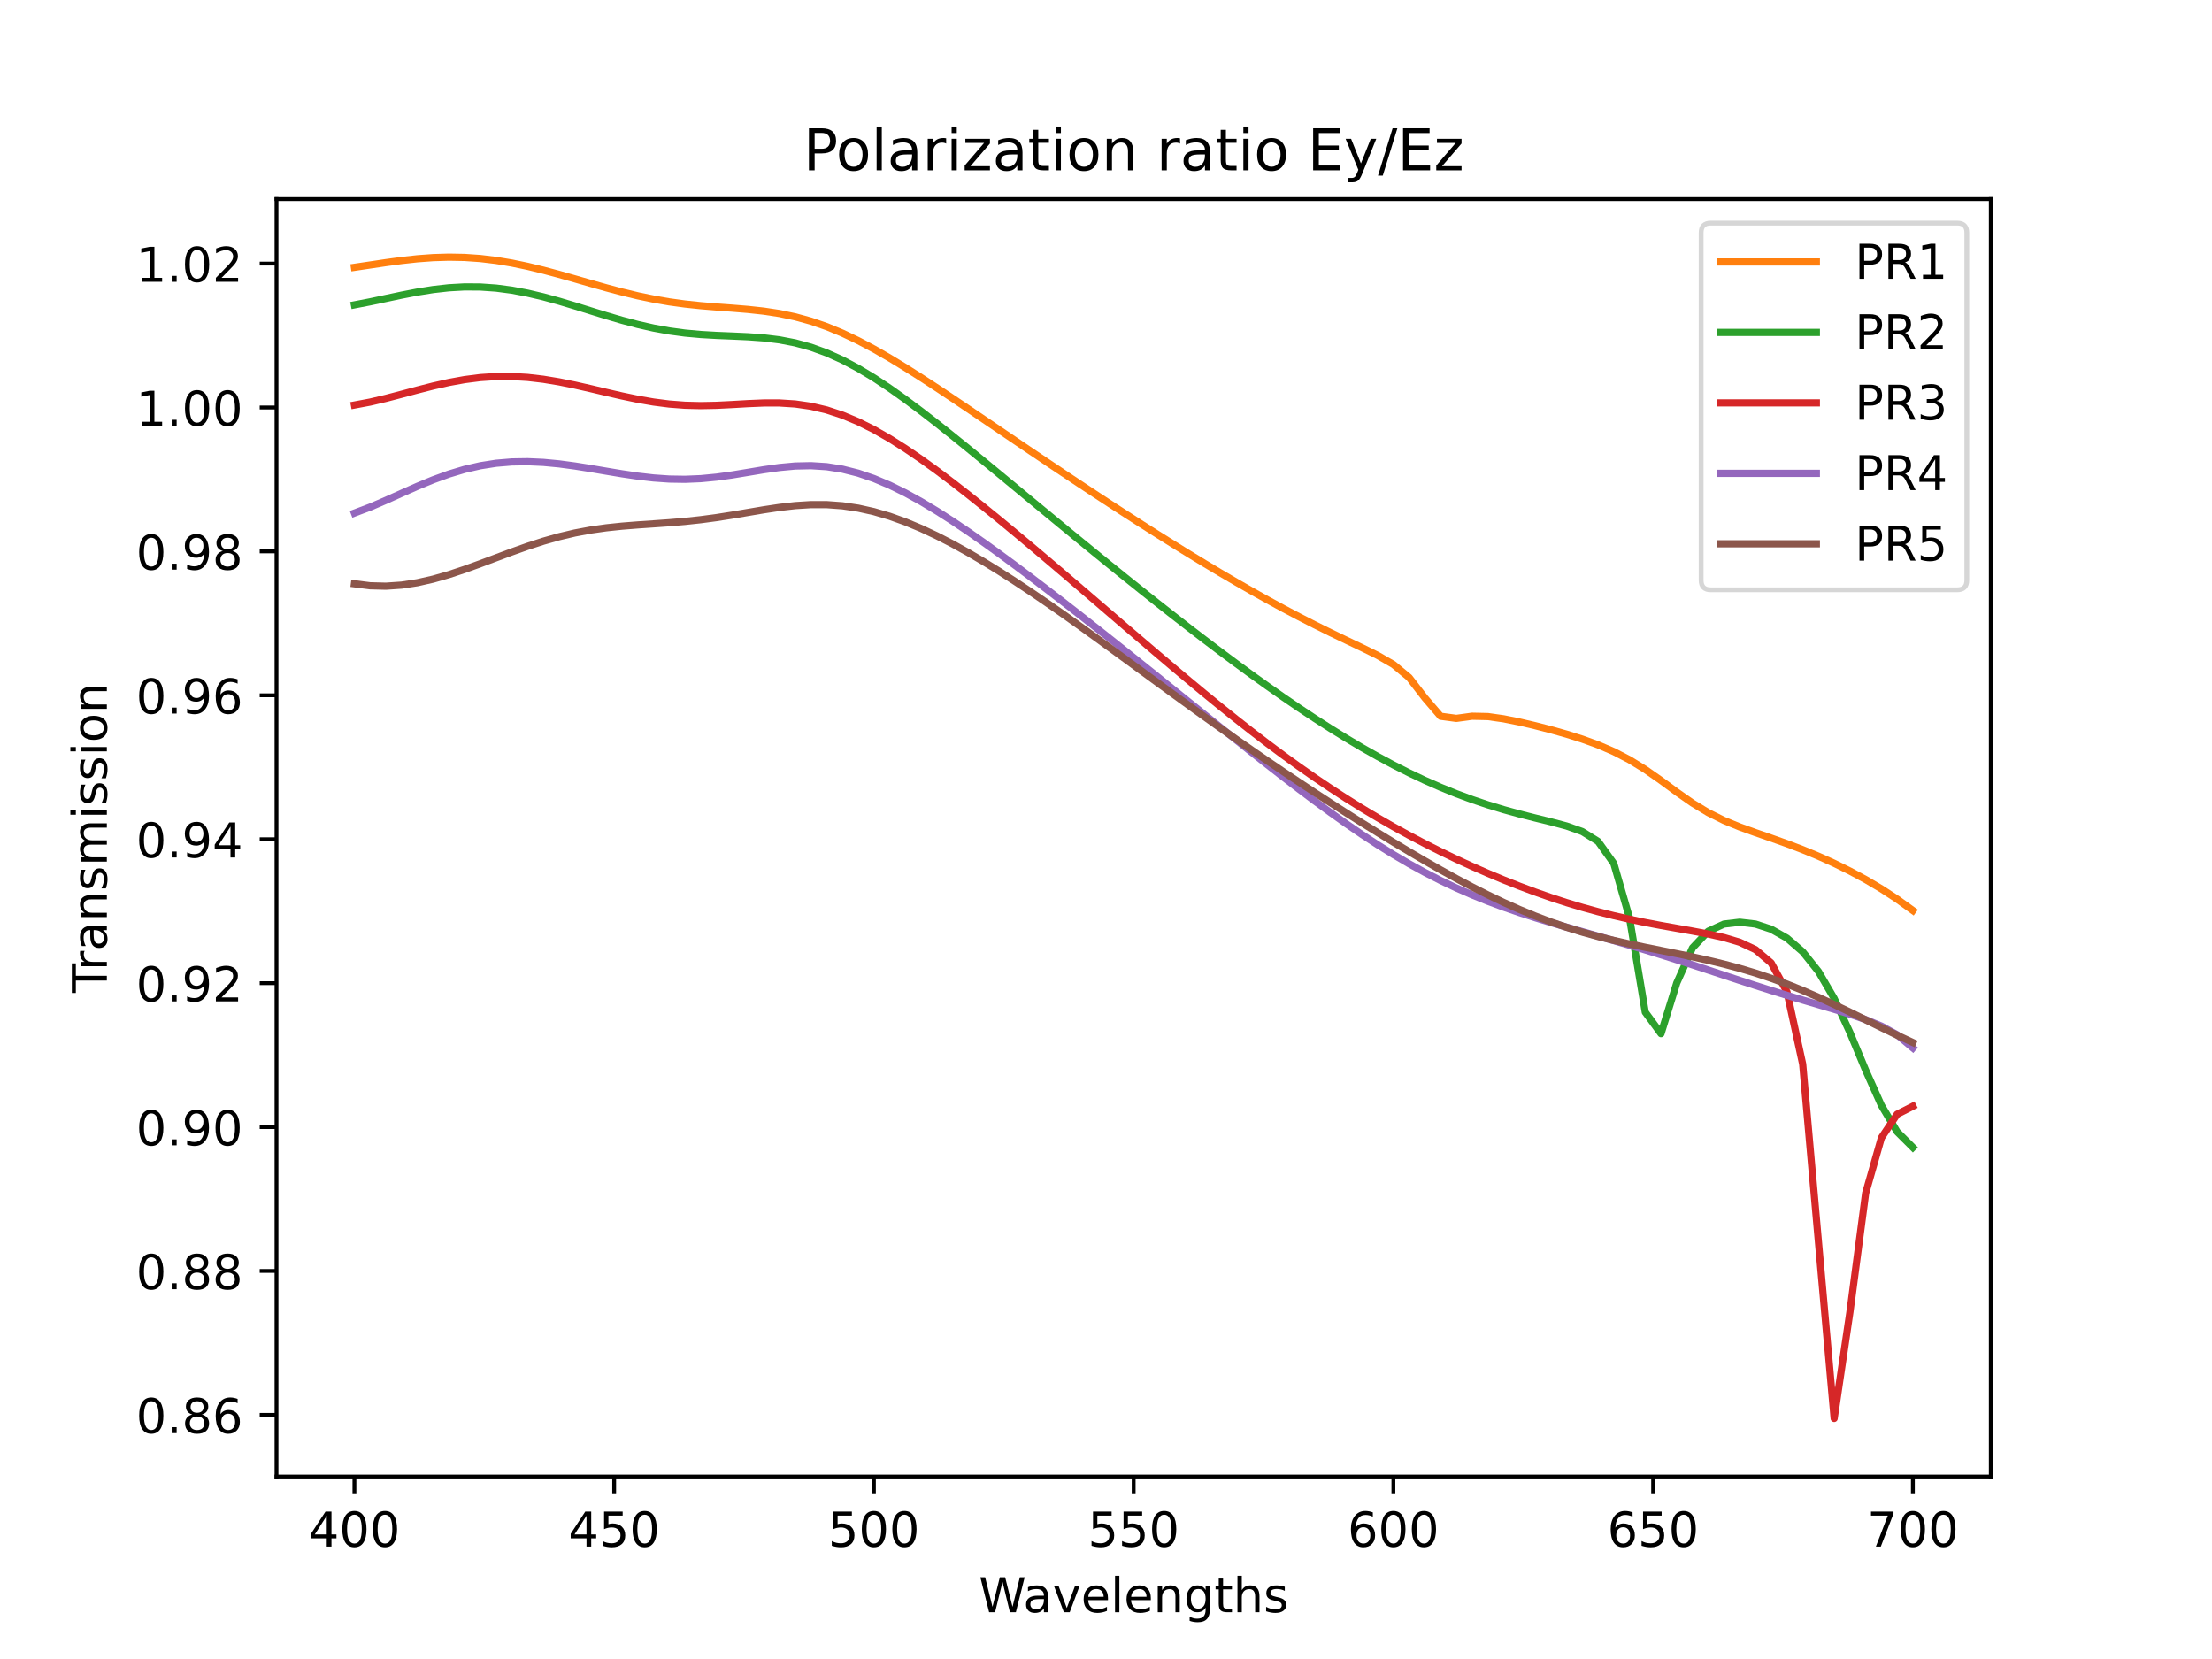 <?xml version="1.0" encoding="utf-8" standalone="no"?>
<!DOCTYPE svg PUBLIC "-//W3C//DTD SVG 1.1//EN"
  "http://www.w3.org/Graphics/SVG/1.1/DTD/svg11.dtd">
<!-- Created with matplotlib (https://matplotlib.org/) -->
<svg height="345.6pt" version="1.1" viewBox="0 0 460.8 345.6" width="460.8pt" xmlns="http://www.w3.org/2000/svg" xmlns:xlink="http://www.w3.org/1999/xlink">
 <defs>
  <style type="text/css">
*{stroke-linecap:butt;stroke-linejoin:round;}
  </style>
 </defs>
 <g id="figure_1">
  <g id="patch_1">
   <path d="M 0 345.6 
L 460.8 345.6 
L 460.8 0 
L 0 0 
z
" style="fill:#ffffff;"/>
  </g>
  <g id="axes_1">
   <g id="patch_2">
    <path d="M 57.6 307.584 
L 414.72 307.584 
L 414.72 41.472 
L 57.6 41.472 
z
" style="fill:#ffffff;"/>
   </g>
   <g id="matplotlib.axis_1">
    <g id="xtick_1">
     <g id="line2d_1">
      <defs>
       <path d="M 0 0 
L 0 3.5 
" id="m961fd188ed" style="stroke:#000000;stroke-width:0.8;"/>
      </defs>
      <g>
       <use style="stroke:#000000;stroke-width:0.8;" x="73.833" xlink:href="#m961fd188ed" y="307.584"/>
      </g>
     </g>
     <g id="text_1">
      <!-- 400 -->
      <defs>
       <path d="M 37.797 64.312 
L 12.891 25.391 
L 37.797 25.391 
z
M 35.203 72.906 
L 47.609 72.906 
L 47.609 25.391 
L 58.016 25.391 
L 58.016 17.188 
L 47.609 17.188 
L 47.609 0 
L 37.797 0 
L 37.797 17.188 
L 4.891 17.188 
L 4.891 26.703 
z
" id="DejaVuSans-52"/>
       <path d="M 31.781 66.406 
Q 24.172 66.406 20.328 58.906 
Q 16.5 51.422 16.5 36.375 
Q 16.5 21.391 20.328 13.891 
Q 24.172 6.391 31.781 6.391 
Q 39.453 6.391 43.281 13.891 
Q 47.125 21.391 47.125 36.375 
Q 47.125 51.422 43.281 58.906 
Q 39.453 66.406 31.781 66.406 
z
M 31.781 74.219 
Q 44.047 74.219 50.516 64.516 
Q 56.984 54.828 56.984 36.375 
Q 56.984 17.969 50.516 8.266 
Q 44.047 -1.422 31.781 -1.422 
Q 19.531 -1.422 13.062 8.266 
Q 6.594 17.969 6.594 36.375 
Q 6.594 54.828 13.062 64.516 
Q 19.531 74.219 31.781 74.219 
z
" id="DejaVuSans-48"/>
      </defs>
      <g transform="translate(64.289 322.182)scale(0.1 -0.1)">
       <use xlink:href="#DejaVuSans-52"/>
       <use x="63.623" xlink:href="#DejaVuSans-48"/>
       <use x="127.246" xlink:href="#DejaVuSans-48"/>
      </g>
     </g>
    </g>
    <g id="xtick_2">
     <g id="line2d_2">
      <g>
       <use style="stroke:#000000;stroke-width:0.8;" x="127.942" xlink:href="#m961fd188ed" y="307.584"/>
      </g>
     </g>
     <g id="text_2">
      <!-- 450 -->
      <defs>
       <path d="M 10.797 72.906 
L 49.516 72.906 
L 49.516 64.594 
L 19.828 64.594 
L 19.828 46.734 
Q 21.969 47.469 24.109 47.828 
Q 26.266 48.188 28.422 48.188 
Q 40.625 48.188 47.75 41.5 
Q 54.891 34.812 54.891 23.391 
Q 54.891 11.625 47.562 5.094 
Q 40.234 -1.422 26.906 -1.422 
Q 22.312 -1.422 17.547 -0.641 
Q 12.797 0.141 7.719 1.703 
L 7.719 11.625 
Q 12.109 9.234 16.797 8.062 
Q 21.484 6.891 26.703 6.891 
Q 35.156 6.891 40.078 11.328 
Q 45.016 15.766 45.016 23.391 
Q 45.016 31 40.078 35.438 
Q 35.156 39.891 26.703 39.891 
Q 22.75 39.891 18.812 39.016 
Q 14.891 38.141 10.797 36.281 
z
" id="DejaVuSans-53"/>
      </defs>
      <g transform="translate(118.398 322.182)scale(0.1 -0.1)">
       <use xlink:href="#DejaVuSans-52"/>
       <use x="63.623" xlink:href="#DejaVuSans-53"/>
       <use x="127.246" xlink:href="#DejaVuSans-48"/>
      </g>
     </g>
    </g>
    <g id="xtick_3">
     <g id="line2d_3">
      <g>
       <use style="stroke:#000000;stroke-width:0.8;" x="182.051" xlink:href="#m961fd188ed" y="307.584"/>
      </g>
     </g>
     <g id="text_3">
      <!-- 500 -->
      <g transform="translate(172.507 322.182)scale(0.1 -0.1)">
       <use xlink:href="#DejaVuSans-53"/>
       <use x="63.623" xlink:href="#DejaVuSans-48"/>
       <use x="127.246" xlink:href="#DejaVuSans-48"/>
      </g>
     </g>
    </g>
    <g id="xtick_4">
     <g id="line2d_4">
      <g>
       <use style="stroke:#000000;stroke-width:0.8;" x="236.16" xlink:href="#m961fd188ed" y="307.584"/>
      </g>
     </g>
     <g id="text_4">
      <!-- 550 -->
      <g transform="translate(226.616 322.182)scale(0.1 -0.1)">
       <use xlink:href="#DejaVuSans-53"/>
       <use x="63.623" xlink:href="#DejaVuSans-53"/>
       <use x="127.246" xlink:href="#DejaVuSans-48"/>
      </g>
     </g>
    </g>
    <g id="xtick_5">
     <g id="line2d_5">
      <g>
       <use style="stroke:#000000;stroke-width:0.8;" x="290.269" xlink:href="#m961fd188ed" y="307.584"/>
      </g>
     </g>
     <g id="text_5">
      <!-- 600 -->
      <defs>
       <path d="M 33.016 40.375 
Q 26.375 40.375 22.484 35.828 
Q 18.609 31.297 18.609 23.391 
Q 18.609 15.531 22.484 10.953 
Q 26.375 6.391 33.016 6.391 
Q 39.656 6.391 43.531 10.953 
Q 47.406 15.531 47.406 23.391 
Q 47.406 31.297 43.531 35.828 
Q 39.656 40.375 33.016 40.375 
z
M 52.594 71.297 
L 52.594 62.312 
Q 48.875 64.062 45.094 64.984 
Q 41.312 65.922 37.594 65.922 
Q 27.828 65.922 22.672 59.328 
Q 17.531 52.734 16.797 39.406 
Q 19.672 43.656 24.016 45.922 
Q 28.375 48.188 33.594 48.188 
Q 44.578 48.188 50.953 41.516 
Q 57.328 34.859 57.328 23.391 
Q 57.328 12.156 50.688 5.359 
Q 44.047 -1.422 33.016 -1.422 
Q 20.359 -1.422 13.672 8.266 
Q 6.984 17.969 6.984 36.375 
Q 6.984 53.656 15.188 63.938 
Q 23.391 74.219 37.203 74.219 
Q 40.922 74.219 44.703 73.484 
Q 48.484 72.75 52.594 71.297 
z
" id="DejaVuSans-54"/>
      </defs>
      <g transform="translate(280.725 322.182)scale(0.1 -0.1)">
       <use xlink:href="#DejaVuSans-54"/>
       <use x="63.623" xlink:href="#DejaVuSans-48"/>
       <use x="127.246" xlink:href="#DejaVuSans-48"/>
      </g>
     </g>
    </g>
    <g id="xtick_6">
     <g id="line2d_6">
      <g>
       <use style="stroke:#000000;stroke-width:0.8;" x="344.378" xlink:href="#m961fd188ed" y="307.584"/>
      </g>
     </g>
     <g id="text_6">
      <!-- 650 -->
      <g transform="translate(334.834 322.182)scale(0.1 -0.1)">
       <use xlink:href="#DejaVuSans-54"/>
       <use x="63.623" xlink:href="#DejaVuSans-53"/>
       <use x="127.246" xlink:href="#DejaVuSans-48"/>
      </g>
     </g>
    </g>
    <g id="xtick_7">
     <g id="line2d_7">
      <g>
       <use style="stroke:#000000;stroke-width:0.8;" x="398.487" xlink:href="#m961fd188ed" y="307.584"/>
      </g>
     </g>
     <g id="text_7">
      <!-- 700 -->
      <defs>
       <path d="M 8.203 72.906 
L 55.078 72.906 
L 55.078 68.703 
L 28.609 0 
L 18.312 0 
L 43.219 64.594 
L 8.203 64.594 
z
" id="DejaVuSans-55"/>
      </defs>
      <g transform="translate(388.944 322.182)scale(0.1 -0.1)">
       <use xlink:href="#DejaVuSans-55"/>
       <use x="63.623" xlink:href="#DejaVuSans-48"/>
       <use x="127.246" xlink:href="#DejaVuSans-48"/>
      </g>
     </g>
    </g>
    <g id="text_8">
     <!-- Wavelengths -->
     <defs>
      <path d="M 3.328 72.906 
L 13.281 72.906 
L 28.609 11.281 
L 43.891 72.906 
L 54.984 72.906 
L 70.312 11.281 
L 85.594 72.906 
L 95.609 72.906 
L 77.297 0 
L 64.891 0 
L 49.516 63.281 
L 33.984 0 
L 21.578 0 
z
" id="DejaVuSans-87"/>
      <path d="M 34.281 27.484 
Q 23.391 27.484 19.188 25 
Q 14.984 22.516 14.984 16.5 
Q 14.984 11.719 18.141 8.906 
Q 21.297 6.109 26.703 6.109 
Q 34.188 6.109 38.703 11.406 
Q 43.219 16.703 43.219 25.484 
L 43.219 27.484 
z
M 52.203 31.203 
L 52.203 0 
L 43.219 0 
L 43.219 8.297 
Q 40.141 3.328 35.547 0.953 
Q 30.953 -1.422 24.312 -1.422 
Q 15.922 -1.422 10.953 3.297 
Q 6 8.016 6 15.922 
Q 6 25.141 12.172 29.828 
Q 18.359 34.516 30.609 34.516 
L 43.219 34.516 
L 43.219 35.406 
Q 43.219 41.609 39.141 45 
Q 35.062 48.391 27.688 48.391 
Q 23 48.391 18.547 47.266 
Q 14.109 46.141 10.016 43.891 
L 10.016 52.203 
Q 14.938 54.109 19.578 55.047 
Q 24.219 56 28.609 56 
Q 40.484 56 46.344 49.844 
Q 52.203 43.703 52.203 31.203 
z
" id="DejaVuSans-97"/>
      <path d="M 2.984 54.688 
L 12.5 54.688 
L 29.594 8.797 
L 46.688 54.688 
L 56.203 54.688 
L 35.688 0 
L 23.484 0 
z
" id="DejaVuSans-118"/>
      <path d="M 56.203 29.594 
L 56.203 25.203 
L 14.891 25.203 
Q 15.484 15.922 20.484 11.062 
Q 25.484 6.203 34.422 6.203 
Q 39.594 6.203 44.453 7.469 
Q 49.312 8.734 54.109 11.281 
L 54.109 2.781 
Q 49.266 0.734 44.188 -0.344 
Q 39.109 -1.422 33.891 -1.422 
Q 20.797 -1.422 13.156 6.188 
Q 5.516 13.812 5.516 26.812 
Q 5.516 40.234 12.766 48.109 
Q 20.016 56 32.328 56 
Q 43.359 56 49.781 48.891 
Q 56.203 41.797 56.203 29.594 
z
M 47.219 32.234 
Q 47.125 39.594 43.094 43.984 
Q 39.062 48.391 32.422 48.391 
Q 24.906 48.391 20.391 44.141 
Q 15.875 39.891 15.188 32.172 
z
" id="DejaVuSans-101"/>
      <path d="M 9.422 75.984 
L 18.406 75.984 
L 18.406 0 
L 9.422 0 
z
" id="DejaVuSans-108"/>
      <path d="M 54.891 33.016 
L 54.891 0 
L 45.906 0 
L 45.906 32.719 
Q 45.906 40.484 42.875 44.328 
Q 39.844 48.188 33.797 48.188 
Q 26.516 48.188 22.312 43.547 
Q 18.109 38.922 18.109 30.906 
L 18.109 0 
L 9.078 0 
L 9.078 54.688 
L 18.109 54.688 
L 18.109 46.188 
Q 21.344 51.125 25.703 53.562 
Q 30.078 56 35.797 56 
Q 45.219 56 50.047 50.172 
Q 54.891 44.344 54.891 33.016 
z
" id="DejaVuSans-110"/>
      <path d="M 45.406 27.984 
Q 45.406 37.75 41.375 43.109 
Q 37.359 48.484 30.078 48.484 
Q 22.859 48.484 18.828 43.109 
Q 14.797 37.75 14.797 27.984 
Q 14.797 18.266 18.828 12.891 
Q 22.859 7.516 30.078 7.516 
Q 37.359 7.516 41.375 12.891 
Q 45.406 18.266 45.406 27.984 
z
M 54.391 6.781 
Q 54.391 -7.172 48.188 -13.984 
Q 42 -20.797 29.203 -20.797 
Q 24.469 -20.797 20.266 -20.094 
Q 16.062 -19.391 12.109 -17.922 
L 12.109 -9.188 
Q 16.062 -11.328 19.922 -12.344 
Q 23.781 -13.375 27.781 -13.375 
Q 36.625 -13.375 41.016 -8.766 
Q 45.406 -4.156 45.406 5.172 
L 45.406 9.625 
Q 42.625 4.781 38.281 2.391 
Q 33.938 0 27.875 0 
Q 17.828 0 11.672 7.656 
Q 5.516 15.328 5.516 27.984 
Q 5.516 40.672 11.672 48.328 
Q 17.828 56 27.875 56 
Q 33.938 56 38.281 53.609 
Q 42.625 51.219 45.406 46.391 
L 45.406 54.688 
L 54.391 54.688 
z
" id="DejaVuSans-103"/>
      <path d="M 18.312 70.219 
L 18.312 54.688 
L 36.812 54.688 
L 36.812 47.703 
L 18.312 47.703 
L 18.312 18.016 
Q 18.312 11.328 20.141 9.422 
Q 21.969 7.516 27.594 7.516 
L 36.812 7.516 
L 36.812 0 
L 27.594 0 
Q 17.188 0 13.234 3.875 
Q 9.281 7.766 9.281 18.016 
L 9.281 47.703 
L 2.688 47.703 
L 2.688 54.688 
L 9.281 54.688 
L 9.281 70.219 
z
" id="DejaVuSans-116"/>
      <path d="M 54.891 33.016 
L 54.891 0 
L 45.906 0 
L 45.906 32.719 
Q 45.906 40.484 42.875 44.328 
Q 39.844 48.188 33.797 48.188 
Q 26.516 48.188 22.312 43.547 
Q 18.109 38.922 18.109 30.906 
L 18.109 0 
L 9.078 0 
L 9.078 75.984 
L 18.109 75.984 
L 18.109 46.188 
Q 21.344 51.125 25.703 53.562 
Q 30.078 56 35.797 56 
Q 45.219 56 50.047 50.172 
Q 54.891 44.344 54.891 33.016 
z
" id="DejaVuSans-104"/>
      <path d="M 44.281 53.078 
L 44.281 44.578 
Q 40.484 46.531 36.375 47.5 
Q 32.281 48.484 27.875 48.484 
Q 21.188 48.484 17.844 46.438 
Q 14.5 44.391 14.5 40.281 
Q 14.5 37.156 16.891 35.375 
Q 19.281 33.594 26.516 31.984 
L 29.594 31.297 
Q 39.156 29.25 43.188 25.516 
Q 47.219 21.781 47.219 15.094 
Q 47.219 7.469 41.188 3.016 
Q 35.156 -1.422 24.609 -1.422 
Q 20.219 -1.422 15.453 -0.562 
Q 10.688 0.297 5.422 2 
L 5.422 11.281 
Q 10.406 8.688 15.234 7.391 
Q 20.062 6.109 24.812 6.109 
Q 31.156 6.109 34.562 8.281 
Q 37.984 10.453 37.984 14.406 
Q 37.984 18.062 35.516 20.016 
Q 33.062 21.969 24.703 23.781 
L 21.578 24.516 
Q 13.234 26.266 9.516 29.906 
Q 5.812 33.547 5.812 39.891 
Q 5.812 47.609 11.281 51.797 
Q 16.75 56 26.812 56 
Q 31.781 56 36.172 55.266 
Q 40.578 54.547 44.281 53.078 
z
" id="DejaVuSans-115"/>
     </defs>
     <g transform="translate(203.893 335.861)scale(0.1 -0.1)">
      <use xlink:href="#DejaVuSans-87"/>
      <use x="92.502" xlink:href="#DejaVuSans-97"/>
      <use x="153.781" xlink:href="#DejaVuSans-118"/>
      <use x="212.961" xlink:href="#DejaVuSans-101"/>
      <use x="274.484" xlink:href="#DejaVuSans-108"/>
      <use x="302.268" xlink:href="#DejaVuSans-101"/>
      <use x="363.791" xlink:href="#DejaVuSans-110"/>
      <use x="427.17" xlink:href="#DejaVuSans-103"/>
      <use x="490.646" xlink:href="#DejaVuSans-116"/>
      <use x="529.855" xlink:href="#DejaVuSans-104"/>
      <use x="593.234" xlink:href="#DejaVuSans-115"/>
     </g>
    </g>
   </g>
   <g id="matplotlib.axis_2">
    <g id="ytick_1">
     <g id="line2d_8">
      <defs>
       <path d="M 0 0 
L -3.5 0 
" id="m68dc73e3e1" style="stroke:#000000;stroke-width:0.8;"/>
      </defs>
      <g>
       <use style="stroke:#000000;stroke-width:0.8;" x="57.6" xlink:href="#m68dc73e3e1" y="294.748"/>
      </g>
     </g>
     <g id="text_9">
      <!-- 0.86 -->
      <defs>
       <path d="M 10.688 12.406 
L 21 12.406 
L 21 0 
L 10.688 0 
z
" id="DejaVuSans-46"/>
       <path d="M 31.781 34.625 
Q 24.75 34.625 20.719 30.859 
Q 16.703 27.094 16.703 20.516 
Q 16.703 13.922 20.719 10.156 
Q 24.75 6.391 31.781 6.391 
Q 38.812 6.391 42.859 10.172 
Q 46.922 13.969 46.922 20.516 
Q 46.922 27.094 42.891 30.859 
Q 38.875 34.625 31.781 34.625 
z
M 21.922 38.812 
Q 15.578 40.375 12.031 44.719 
Q 8.5 49.078 8.5 55.328 
Q 8.5 64.062 14.719 69.141 
Q 20.953 74.219 31.781 74.219 
Q 42.672 74.219 48.875 69.141 
Q 55.078 64.062 55.078 55.328 
Q 55.078 49.078 51.531 44.719 
Q 48 40.375 41.703 38.812 
Q 48.828 37.156 52.797 32.312 
Q 56.781 27.484 56.781 20.516 
Q 56.781 9.906 50.312 4.234 
Q 43.844 -1.422 31.781 -1.422 
Q 19.734 -1.422 13.25 4.234 
Q 6.781 9.906 6.781 20.516 
Q 6.781 27.484 10.781 32.312 
Q 14.797 37.156 21.922 38.812 
z
M 18.312 54.391 
Q 18.312 48.734 21.844 45.562 
Q 25.391 42.391 31.781 42.391 
Q 38.141 42.391 41.719 45.562 
Q 45.312 48.734 45.312 54.391 
Q 45.312 60.062 41.719 63.234 
Q 38.141 66.406 31.781 66.406 
Q 25.391 66.406 21.844 63.234 
Q 18.312 60.062 18.312 54.391 
z
" id="DejaVuSans-56"/>
      </defs>
      <g transform="translate(28.334 298.547)scale(0.1 -0.1)">
       <use xlink:href="#DejaVuSans-48"/>
       <use x="63.623" xlink:href="#DejaVuSans-46"/>
       <use x="95.41" xlink:href="#DejaVuSans-56"/>
       <use x="159.033" xlink:href="#DejaVuSans-54"/>
      </g>
     </g>
    </g>
    <g id="ytick_2">
     <g id="line2d_9">
      <g>
       <use style="stroke:#000000;stroke-width:0.8;" x="57.6" xlink:href="#m68dc73e3e1" y="264.768"/>
      </g>
     </g>
     <g id="text_10">
      <!-- 0.88 -->
      <g transform="translate(28.334 268.567)scale(0.1 -0.1)">
       <use xlink:href="#DejaVuSans-48"/>
       <use x="63.623" xlink:href="#DejaVuSans-46"/>
       <use x="95.41" xlink:href="#DejaVuSans-56"/>
       <use x="159.033" xlink:href="#DejaVuSans-56"/>
      </g>
     </g>
    </g>
    <g id="ytick_3">
     <g id="line2d_10">
      <g>
       <use style="stroke:#000000;stroke-width:0.8;" x="57.6" xlink:href="#m68dc73e3e1" y="234.787"/>
      </g>
     </g>
     <g id="text_11">
      <!-- 0.90 -->
      <defs>
       <path d="M 10.984 1.516 
L 10.984 10.5 
Q 14.703 8.734 18.5 7.812 
Q 22.312 6.891 25.984 6.891 
Q 35.75 6.891 40.891 13.453 
Q 46.047 20.016 46.781 33.406 
Q 43.953 29.203 39.594 26.953 
Q 35.25 24.703 29.984 24.703 
Q 19.047 24.703 12.672 31.312 
Q 6.297 37.938 6.297 49.422 
Q 6.297 60.641 12.938 67.422 
Q 19.578 74.219 30.609 74.219 
Q 43.266 74.219 49.922 64.516 
Q 56.594 54.828 56.594 36.375 
Q 56.594 19.141 48.406 8.859 
Q 40.234 -1.422 26.422 -1.422 
Q 22.703 -1.422 18.891 -0.688 
Q 15.094 0.047 10.984 1.516 
z
M 30.609 32.422 
Q 37.25 32.422 41.125 36.953 
Q 45.016 41.5 45.016 49.422 
Q 45.016 57.281 41.125 61.844 
Q 37.25 66.406 30.609 66.406 
Q 23.969 66.406 20.094 61.844 
Q 16.219 57.281 16.219 49.422 
Q 16.219 41.5 20.094 36.953 
Q 23.969 32.422 30.609 32.422 
z
" id="DejaVuSans-57"/>
      </defs>
      <g transform="translate(28.334 238.587)scale(0.1 -0.1)">
       <use xlink:href="#DejaVuSans-48"/>
       <use x="63.623" xlink:href="#DejaVuSans-46"/>
       <use x="95.41" xlink:href="#DejaVuSans-57"/>
       <use x="159.033" xlink:href="#DejaVuSans-48"/>
      </g>
     </g>
    </g>
    <g id="ytick_4">
     <g id="line2d_11">
      <g>
       <use style="stroke:#000000;stroke-width:0.8;" x="57.6" xlink:href="#m68dc73e3e1" y="204.807"/>
      </g>
     </g>
     <g id="text_12">
      <!-- 0.92 -->
      <defs>
       <path d="M 19.188 8.297 
L 53.609 8.297 
L 53.609 0 
L 7.328 0 
L 7.328 8.297 
Q 12.938 14.109 22.625 23.891 
Q 32.328 33.688 34.812 36.531 
Q 39.547 41.844 41.422 45.531 
Q 43.312 49.219 43.312 52.781 
Q 43.312 58.594 39.234 62.25 
Q 35.156 65.922 28.609 65.922 
Q 23.969 65.922 18.812 64.312 
Q 13.672 62.703 7.812 59.422 
L 7.812 69.391 
Q 13.766 71.781 18.938 73 
Q 24.125 74.219 28.422 74.219 
Q 39.75 74.219 46.484 68.547 
Q 53.219 62.891 53.219 53.422 
Q 53.219 48.922 51.531 44.891 
Q 49.859 40.875 45.406 35.406 
Q 44.188 33.984 37.641 27.219 
Q 31.109 20.453 19.188 8.297 
z
" id="DejaVuSans-50"/>
      </defs>
      <g transform="translate(28.334 208.606)scale(0.1 -0.1)">
       <use xlink:href="#DejaVuSans-48"/>
       <use x="63.623" xlink:href="#DejaVuSans-46"/>
       <use x="95.41" xlink:href="#DejaVuSans-57"/>
       <use x="159.033" xlink:href="#DejaVuSans-50"/>
      </g>
     </g>
    </g>
    <g id="ytick_5">
     <g id="line2d_12">
      <g>
       <use style="stroke:#000000;stroke-width:0.8;" x="57.6" xlink:href="#m68dc73e3e1" y="174.827"/>
      </g>
     </g>
     <g id="text_13">
      <!-- 0.94 -->
      <g transform="translate(28.334 178.626)scale(0.1 -0.1)">
       <use xlink:href="#DejaVuSans-48"/>
       <use x="63.623" xlink:href="#DejaVuSans-46"/>
       <use x="95.41" xlink:href="#DejaVuSans-57"/>
       <use x="159.033" xlink:href="#DejaVuSans-52"/>
      </g>
     </g>
    </g>
    <g id="ytick_6">
     <g id="line2d_13">
      <g>
       <use style="stroke:#000000;stroke-width:0.8;" x="57.6" xlink:href="#m68dc73e3e1" y="144.846"/>
      </g>
     </g>
     <g id="text_14">
      <!-- 0.96 -->
      <g transform="translate(28.334 148.645)scale(0.1 -0.1)">
       <use xlink:href="#DejaVuSans-48"/>
       <use x="63.623" xlink:href="#DejaVuSans-46"/>
       <use x="95.41" xlink:href="#DejaVuSans-57"/>
       <use x="159.033" xlink:href="#DejaVuSans-54"/>
      </g>
     </g>
    </g>
    <g id="ytick_7">
     <g id="line2d_14">
      <g>
       <use style="stroke:#000000;stroke-width:0.8;" x="57.6" xlink:href="#m68dc73e3e1" y="114.866"/>
      </g>
     </g>
     <g id="text_15">
      <!-- 0.98 -->
      <g transform="translate(28.334 118.665)scale(0.1 -0.1)">
       <use xlink:href="#DejaVuSans-48"/>
       <use x="63.623" xlink:href="#DejaVuSans-46"/>
       <use x="95.41" xlink:href="#DejaVuSans-57"/>
       <use x="159.033" xlink:href="#DejaVuSans-56"/>
      </g>
     </g>
    </g>
    <g id="ytick_8">
     <g id="line2d_15">
      <g>
       <use style="stroke:#000000;stroke-width:0.8;" x="57.6" xlink:href="#m68dc73e3e1" y="84.885"/>
      </g>
     </g>
     <g id="text_16">
      <!-- 1.00 -->
      <defs>
       <path d="M 12.406 8.297 
L 28.516 8.297 
L 28.516 63.922 
L 10.984 60.406 
L 10.984 69.391 
L 28.422 72.906 
L 38.281 72.906 
L 38.281 8.297 
L 54.391 8.297 
L 54.391 0 
L 12.406 0 
z
" id="DejaVuSans-49"/>
      </defs>
      <g transform="translate(28.334 88.685)scale(0.1 -0.1)">
       <use xlink:href="#DejaVuSans-49"/>
       <use x="63.623" xlink:href="#DejaVuSans-46"/>
       <use x="95.41" xlink:href="#DejaVuSans-48"/>
       <use x="159.033" xlink:href="#DejaVuSans-48"/>
      </g>
     </g>
    </g>
    <g id="ytick_9">
     <g id="line2d_16">
      <g>
       <use style="stroke:#000000;stroke-width:0.8;" x="57.6" xlink:href="#m68dc73e3e1" y="54.905"/>
      </g>
     </g>
     <g id="text_17">
      <!-- 1.02 -->
      <g transform="translate(28.334 58.704)scale(0.1 -0.1)">
       <use xlink:href="#DejaVuSans-49"/>
       <use x="63.623" xlink:href="#DejaVuSans-46"/>
       <use x="95.41" xlink:href="#DejaVuSans-48"/>
       <use x="159.033" xlink:href="#DejaVuSans-50"/>
      </g>
     </g>
    </g>
    <g id="text_18">
     <!-- Transmission -->
     <defs>
      <path d="M -0.297 72.906 
L 61.375 72.906 
L 61.375 64.594 
L 35.5 64.594 
L 35.5 0 
L 25.594 0 
L 25.594 64.594 
L -0.297 64.594 
z
" id="DejaVuSans-84"/>
      <path d="M 41.109 46.297 
Q 39.594 47.172 37.812 47.578 
Q 36.031 48 33.891 48 
Q 26.266 48 22.188 43.047 
Q 18.109 38.094 18.109 28.812 
L 18.109 0 
L 9.078 0 
L 9.078 54.688 
L 18.109 54.688 
L 18.109 46.188 
Q 20.953 51.172 25.484 53.578 
Q 30.031 56 36.531 56 
Q 37.453 56 38.578 55.875 
Q 39.703 55.766 41.062 55.516 
z
" id="DejaVuSans-114"/>
      <path d="M 52 44.188 
Q 55.375 50.25 60.062 53.125 
Q 64.75 56 71.094 56 
Q 79.641 56 84.281 50.016 
Q 88.922 44.047 88.922 33.016 
L 88.922 0 
L 79.891 0 
L 79.891 32.719 
Q 79.891 40.578 77.094 44.375 
Q 74.312 48.188 68.609 48.188 
Q 61.625 48.188 57.562 43.547 
Q 53.516 38.922 53.516 30.906 
L 53.516 0 
L 44.484 0 
L 44.484 32.719 
Q 44.484 40.625 41.703 44.406 
Q 38.922 48.188 33.109 48.188 
Q 26.219 48.188 22.156 43.531 
Q 18.109 38.875 18.109 30.906 
L 18.109 0 
L 9.078 0 
L 9.078 54.688 
L 18.109 54.688 
L 18.109 46.188 
Q 21.188 51.219 25.484 53.609 
Q 29.781 56 35.688 56 
Q 41.656 56 45.828 52.969 
Q 50 49.953 52 44.188 
z
" id="DejaVuSans-109"/>
      <path d="M 9.422 54.688 
L 18.406 54.688 
L 18.406 0 
L 9.422 0 
z
M 9.422 75.984 
L 18.406 75.984 
L 18.406 64.594 
L 9.422 64.594 
z
" id="DejaVuSans-105"/>
      <path d="M 30.609 48.391 
Q 23.391 48.391 19.188 42.75 
Q 14.984 37.109 14.984 27.297 
Q 14.984 17.484 19.156 11.844 
Q 23.344 6.203 30.609 6.203 
Q 37.797 6.203 41.984 11.859 
Q 46.188 17.531 46.188 27.297 
Q 46.188 37.016 41.984 42.703 
Q 37.797 48.391 30.609 48.391 
z
M 30.609 56 
Q 42.328 56 49.016 48.375 
Q 55.719 40.766 55.719 27.297 
Q 55.719 13.875 49.016 6.219 
Q 42.328 -1.422 30.609 -1.422 
Q 18.844 -1.422 12.172 6.219 
Q 5.516 13.875 5.516 27.297 
Q 5.516 40.766 12.172 48.375 
Q 18.844 56 30.609 56 
z
" id="DejaVuSans-111"/>
     </defs>
     <g transform="translate(22.255 206.823)rotate(-90)scale(0.1 -0.1)">
      <use xlink:href="#DejaVuSans-84"/>
      <use x="46.334" xlink:href="#DejaVuSans-114"/>
      <use x="87.447" xlink:href="#DejaVuSans-97"/>
      <use x="148.727" xlink:href="#DejaVuSans-110"/>
      <use x="212.105" xlink:href="#DejaVuSans-115"/>
      <use x="264.205" xlink:href="#DejaVuSans-109"/>
      <use x="361.617" xlink:href="#DejaVuSans-105"/>
      <use x="389.4" xlink:href="#DejaVuSans-115"/>
      <use x="441.5" xlink:href="#DejaVuSans-115"/>
      <use x="493.6" xlink:href="#DejaVuSans-105"/>
      <use x="521.383" xlink:href="#DejaVuSans-111"/>
      <use x="582.564" xlink:href="#DejaVuSans-110"/>
     </g>
    </g>
   </g>
   <g id="line2d_17">
    <path clip-path="url(#pc68460741a)" d="M 398.487 189.673 
L 395.208 187.307 
L 391.929 185.17 
L 388.649 183.228 
L 385.37 181.458 
L 382.091 179.839 
L 378.811 178.359 
L 375.532 177.002 
L 372.253 175.754 
L 368.973 174.585 
L 365.694 173.449 
L 362.415 172.266 
L 359.135 170.921 
L 355.856 169.288 
L 352.577 167.296 
L 349.297 165.001 
L 346.018 162.591 
L 342.739 160.297 
L 339.459 158.278 
L 336.18 156.578 
L 332.9 155.164 
L 329.621 153.972 
L 326.342 152.938 
L 323.062 152.012 
L 319.783 151.168 
L 316.504 150.401 
L 313.224 149.74 
L 309.945 149.275 
L 306.666 149.203 
L 303.386 149.653 
L 300.107 149.21 
L 296.828 145.391 
L 293.548 141.141 
L 290.269 138.425 
L 286.99 136.535 
L 283.71 134.918 
L 280.431 133.358 
L 277.152 131.779 
L 273.872 130.154 
L 270.593 128.476 
L 267.314 126.744 
L 264.034 124.959 
L 260.755 123.125 
L 257.476 121.246 
L 254.196 119.324 
L 250.917 117.364 
L 247.638 115.368 
L 244.358 113.342 
L 241.079 111.286 
L 237.8 109.204 
L 234.52 107.098 
L 231.241 104.971 
L 227.962 102.825 
L 224.682 100.661 
L 221.403 98.48 
L 218.124 96.285 
L 214.844 94.078 
L 211.565 91.862 
L 208.286 89.638 
L 205.006 87.413 
L 201.727 85.192 
L 198.448 82.985 
L 195.168 80.802 
L 191.889 78.66 
L 188.61 76.579 
L 185.33 74.583 
L 182.051 72.7 
L 178.772 70.962 
L 175.492 69.4 
L 172.213 68.042 
L 168.934 66.906 
L 165.654 66 
L 162.375 65.312 
L 159.096 64.814 
L 155.816 64.459 
L 152.537 64.191 
L 149.258 63.95 
L 145.978 63.679 
L 142.699 63.333 
L 139.42 62.883 
L 136.14 62.313 
L 132.861 61.625 
L 129.581 60.833 
L 126.302 59.958 
L 123.023 59.032 
L 119.743 58.087 
L 116.464 57.158 
L 113.185 56.279 
L 109.905 55.482 
L 106.626 54.798 
L 103.347 54.251 
L 100.067 53.857 
L 96.788 53.629 
L 93.509 53.568 
L 90.229 53.667 
L 86.95 53.908 
L 83.671 54.268 
L 80.391 54.711 
L 77.112 55.198 
L 73.833 55.686 
" style="fill:none;stroke:#ff7f0e;stroke-linecap:square;stroke-width:1.5;"/>
   </g>
   <g id="line2d_18">
    <path clip-path="url(#pc68460741a)" d="M 398.487 239.025 
L 395.208 235.763 
L 391.929 230.267 
L 388.649 222.942 
L 385.37 215.075 
L 382.091 207.989 
L 378.811 202.367 
L 375.532 198.262 
L 372.253 195.425 
L 368.973 193.57 
L 365.694 192.493 
L 362.415 192.111 
L 359.135 192.498 
L 355.856 193.986 
L 352.577 197.455 
L 349.297 204.77 
L 346.018 215.332 
L 342.739 210.855 
L 339.459 191.223 
L 336.18 179.867 
L 332.9 175.276 
L 329.621 173.232 
L 326.342 172.07 
L 323.062 171.198 
L 319.783 170.393 
L 316.504 169.56 
L 313.224 168.655 
L 309.945 167.657 
L 306.666 166.553 
L 303.386 165.337 
L 300.107 164.007 
L 296.828 162.565 
L 293.548 161.011 
L 290.269 159.35 
L 286.99 157.588 
L 283.71 155.729 
L 280.431 153.781 
L 277.152 151.751 
L 273.872 149.644 
L 270.593 147.468 
L 267.314 145.227 
L 264.034 142.93 
L 260.755 140.579 
L 257.476 138.181 
L 254.196 135.739 
L 250.917 133.258 
L 247.638 130.741 
L 244.358 128.192 
L 241.079 125.615 
L 237.8 123.011 
L 234.52 120.384 
L 231.241 117.737 
L 227.962 115.071 
L 224.682 112.39 
L 221.403 109.696 
L 218.124 106.992 
L 214.844 104.28 
L 211.565 101.566 
L 208.286 98.855 
L 205.006 96.152 
L 201.727 93.467 
L 198.448 90.812 
L 195.168 88.203 
L 191.889 85.66 
L 188.61 83.208 
L 185.33 80.879 
L 182.051 78.707 
L 178.772 76.732 
L 175.492 74.991 
L 172.213 73.515 
L 168.934 72.325 
L 165.654 71.425 
L 162.375 70.794 
L 159.096 70.39 
L 155.816 70.153 
L 152.537 70.006 
L 149.258 69.872 
L 145.978 69.682 
L 142.699 69.383 
L 139.42 68.94 
L 136.14 68.342 
L 132.861 67.596 
L 129.581 66.723 
L 126.302 65.759 
L 123.023 64.744 
L 119.743 63.722 
L 116.464 62.739 
L 113.185 61.84 
L 109.905 61.065 
L 106.626 60.447 
L 103.347 60.014 
L 100.067 59.785 
L 96.788 59.764 
L 93.509 59.948 
L 90.229 60.317 
L 86.95 60.841 
L 83.671 61.477 
L 80.391 62.174 
L 77.112 62.872 
L 73.833 63.508 
" style="fill:none;stroke:#2ca02c;stroke-linecap:square;stroke-width:1.5;"/>
   </g>
   <g id="line2d_19">
    <path clip-path="url(#pc68460741a)" d="M 398.487 230.452 
L 395.208 232.118 
L 391.929 237.024 
L 388.649 248.554 
L 385.37 273.331 
L 382.091 295.488 
L 378.811 258.691 
L 375.532 221.68 
L 372.253 206.612 
L 368.973 200.602 
L 365.694 197.815 
L 362.415 196.286 
L 359.135 195.304 
L 355.856 194.573 
L 352.577 193.954 
L 349.297 193.375 
L 346.018 192.789 
L 342.739 192.167 
L 339.459 191.49 
L 336.18 190.745 
L 332.9 189.923 
L 329.621 189.019 
L 326.342 188.032 
L 323.062 186.964 
L 319.783 185.816 
L 316.504 184.592 
L 313.224 183.295 
L 309.945 181.926 
L 306.666 180.487 
L 303.386 178.978 
L 300.107 177.399 
L 296.828 175.747 
L 293.548 174.021 
L 290.269 172.218 
L 286.99 170.336 
L 283.71 168.372 
L 280.431 166.325 
L 277.152 164.195 
L 273.872 161.983 
L 270.593 159.69 
L 267.314 157.319 
L 264.034 154.875 
L 260.755 152.363 
L 257.476 149.788 
L 254.196 147.158 
L 250.917 144.48 
L 247.638 141.761 
L 244.358 139.008 
L 241.079 136.229 
L 237.8 133.431 
L 234.52 130.621 
L 231.241 127.804 
L 227.962 124.986 
L 224.682 122.173 
L 221.403 119.369 
L 218.124 116.58 
L 214.844 113.811 
L 211.565 111.068 
L 208.286 108.356 
L 205.006 105.686 
L 201.727 103.066 
L 198.448 100.512 
L 195.168 98.04 
L 191.889 95.673 
L 188.61 93.438 
L 185.33 91.365 
L 182.051 89.49 
L 178.772 87.85 
L 175.492 86.478 
L 172.213 85.4 
L 168.934 84.627 
L 165.654 84.153 
L 162.375 83.944 
L 159.096 83.945 
L 155.816 84.082 
L 152.537 84.272 
L 149.258 84.434 
L 145.978 84.499 
L 142.699 84.418 
L 139.42 84.167 
L 136.14 83.746 
L 132.861 83.175 
L 129.581 82.489 
L 126.302 81.732 
L 123.023 80.956 
L 119.743 80.21 
L 116.464 79.545 
L 113.185 79.003 
L 109.905 78.621 
L 106.626 78.427 
L 103.347 78.437 
L 100.067 78.655 
L 96.788 79.074 
L 93.509 79.671 
L 90.229 80.411 
L 86.95 81.248 
L 83.671 82.127 
L 80.391 82.986 
L 77.112 83.757 
L 73.833 84.373 
" style="fill:none;stroke:#d62728;stroke-linecap:square;stroke-width:1.5;"/>
   </g>
   <g id="line2d_20">
    <path clip-path="url(#pc68460741a)" d="M 398.487 218.309 
L 395.208 215.563 
L 391.929 213.756 
L 388.649 212.402 
L 385.37 211.275 
L 382.091 210.259 
L 378.811 209.288 
L 375.532 208.323 
L 372.253 207.341 
L 368.973 206.333 
L 365.694 205.296 
L 362.415 204.235 
L 359.135 203.158 
L 355.856 202.075 
L 352.577 200.999 
L 349.297 199.939 
L 346.018 198.902 
L 342.739 197.892 
L 339.459 196.911 
L 336.18 195.954 
L 332.9 195.013 
L 329.621 194.079 
L 326.342 193.137 
L 323.062 192.172 
L 319.783 191.167 
L 316.504 190.106 
L 313.224 188.97 
L 309.945 187.747 
L 306.666 186.422 
L 303.386 184.985 
L 300.107 183.428 
L 296.828 181.748 
L 293.548 179.945 
L 290.269 178.02 
L 286.99 175.98 
L 283.71 173.833 
L 280.431 171.589 
L 277.152 169.258 
L 273.872 166.854 
L 270.593 164.387 
L 267.314 161.87 
L 264.034 159.312 
L 260.755 156.724 
L 257.476 154.113 
L 254.196 151.486 
L 250.917 148.851 
L 247.638 146.211 
L 244.358 143.57 
L 241.079 140.934 
L 237.8 138.303 
L 234.52 135.682 
L 231.241 133.073 
L 227.962 130.478 
L 224.682 127.901 
L 221.403 125.346 
L 218.124 122.815 
L 214.844 120.315 
L 211.565 117.851 
L 208.286 115.433 
L 205.006 113.07 
L 201.727 110.775 
L 198.448 108.566 
L 195.168 106.463 
L 191.889 104.492 
L 188.61 102.682 
L 185.33 101.067 
L 182.051 99.682 
L 178.772 98.563 
L 175.492 97.736 
L 172.213 97.218 
L 168.934 97.008 
L 165.654 97.079 
L 162.375 97.384 
L 159.096 97.852 
L 155.816 98.399 
L 152.537 98.94 
L 149.258 99.396 
L 145.978 99.71 
L 142.699 99.846 
L 139.42 99.793 
L 136.14 99.564 
L 132.861 99.186 
L 129.581 98.7 
L 126.302 98.153 
L 123.023 97.594 
L 119.743 97.073 
L 116.464 96.635 
L 113.185 96.324 
L 109.905 96.179 
L 106.626 96.231 
L 103.347 96.506 
L 100.067 97.019 
L 96.788 97.773 
L 93.509 98.759 
L 90.229 99.95 
L 86.95 101.303 
L 83.671 102.755 
L 80.391 104.229 
L 77.112 105.636 
L 73.833 106.88 
" style="fill:none;stroke:#9467bd;stroke-linecap:square;stroke-width:1.5;"/>
   </g>
   <g id="line2d_21">
    <path clip-path="url(#pc68460741a)" d="M 398.487 217.176 
L 395.208 215.65 
L 391.929 214.065 
L 388.649 212.449 
L 385.37 210.836 
L 382.091 209.259 
L 378.811 207.746 
L 375.532 206.321 
L 372.253 205 
L 368.973 203.793 
L 365.694 202.702 
L 362.415 201.723 
L 359.135 200.845 
L 355.856 200.055 
L 352.577 199.331 
L 349.297 198.653 
L 346.018 197.997 
L 342.739 197.336 
L 339.459 196.646 
L 336.18 195.904 
L 332.9 195.088 
L 329.621 194.181 
L 326.342 193.17 
L 323.062 192.046 
L 319.783 190.806 
L 316.504 189.45 
L 313.224 187.985 
L 309.945 186.418 
L 306.666 184.759 
L 303.386 183.019 
L 300.107 181.208 
L 296.828 179.338 
L 293.548 177.416 
L 290.269 175.45 
L 286.99 173.445 
L 283.71 171.405 
L 280.431 169.332 
L 277.152 167.228 
L 273.872 165.093 
L 270.593 162.928 
L 267.314 160.732 
L 264.034 158.505 
L 260.755 156.248 
L 257.476 153.962 
L 254.196 151.648 
L 250.917 149.308 
L 247.638 146.946 
L 244.358 144.566 
L 241.079 142.172 
L 237.8 139.771 
L 234.52 137.369 
L 231.241 134.972 
L 227.962 132.59 
L 224.682 130.23 
L 221.403 127.9 
L 218.124 125.611 
L 214.844 123.372 
L 211.565 121.192 
L 208.286 119.084 
L 205.006 117.059 
L 201.727 115.13 
L 198.448 113.314 
L 195.168 111.627 
L 191.889 110.089 
L 188.61 108.721 
L 185.33 107.545 
L 182.051 106.582 
L 178.772 105.852 
L 175.492 105.365 
L 172.213 105.124 
L 168.934 105.12 
L 165.654 105.327 
L 162.375 105.703 
L 159.096 106.198 
L 155.816 106.753 
L 152.537 107.31 
L 149.258 107.824 
L 145.978 108.262 
L 142.699 108.616 
L 139.42 108.894 
L 136.14 109.125 
L 132.861 109.348 
L 129.581 109.608 
L 126.302 109.953 
L 123.023 110.419 
L 119.743 111.034 
L 116.464 111.81 
L 113.185 112.741 
L 109.905 113.806 
L 106.626 114.973 
L 103.347 116.197 
L 100.067 117.427 
L 96.788 118.613 
L 93.509 119.7 
L 90.229 120.639 
L 86.95 121.383 
L 83.671 121.887 
L 80.391 122.112 
L 77.112 122.027 
L 73.833 121.61 
" style="fill:none;stroke:#8c564b;stroke-linecap:square;stroke-width:1.5;"/>
   </g>
   <g id="patch_3">
    <path d="M 57.6 307.584 
L 57.6 41.472 
" style="fill:none;stroke:#000000;stroke-linecap:square;stroke-linejoin:miter;stroke-width:0.8;"/>
   </g>
   <g id="patch_4">
    <path d="M 414.72 307.584 
L 414.72 41.472 
" style="fill:none;stroke:#000000;stroke-linecap:square;stroke-linejoin:miter;stroke-width:0.8;"/>
   </g>
   <g id="patch_5">
    <path d="M 57.6 307.584 
L 414.72 307.584 
" style="fill:none;stroke:#000000;stroke-linecap:square;stroke-linejoin:miter;stroke-width:0.8;"/>
   </g>
   <g id="patch_6">
    <path d="M 57.6 41.472 
L 414.72 41.472 
" style="fill:none;stroke:#000000;stroke-linecap:square;stroke-linejoin:miter;stroke-width:0.8;"/>
   </g>
   <g id="text_19">
    <!-- Polarization ratio Ey/Ez -->
    <defs>
     <path d="M 19.672 64.797 
L 19.672 37.406 
L 32.078 37.406 
Q 38.969 37.406 42.719 40.969 
Q 46.484 44.531 46.484 51.125 
Q 46.484 57.672 42.719 61.234 
Q 38.969 64.797 32.078 64.797 
z
M 9.812 72.906 
L 32.078 72.906 
Q 44.344 72.906 50.609 67.359 
Q 56.891 61.812 56.891 51.125 
Q 56.891 40.328 50.609 34.812 
Q 44.344 29.297 32.078 29.297 
L 19.672 29.297 
L 19.672 0 
L 9.812 0 
z
" id="DejaVuSans-80"/>
     <path d="M 5.516 54.688 
L 48.188 54.688 
L 48.188 46.484 
L 14.406 7.172 
L 48.188 7.172 
L 48.188 0 
L 4.297 0 
L 4.297 8.203 
L 38.094 47.516 
L 5.516 47.516 
z
" id="DejaVuSans-122"/>
     <path id="DejaVuSans-32"/>
     <path d="M 9.812 72.906 
L 55.906 72.906 
L 55.906 64.594 
L 19.672 64.594 
L 19.672 43.016 
L 54.391 43.016 
L 54.391 34.719 
L 19.672 34.719 
L 19.672 8.297 
L 56.781 8.297 
L 56.781 0 
L 9.812 0 
z
" id="DejaVuSans-69"/>
     <path d="M 32.172 -5.078 
Q 28.375 -14.844 24.75 -17.812 
Q 21.141 -20.797 15.094 -20.797 
L 7.906 -20.797 
L 7.906 -13.281 
L 13.188 -13.281 
Q 16.891 -13.281 18.938 -11.516 
Q 21 -9.766 23.484 -3.219 
L 25.094 0.875 
L 2.984 54.688 
L 12.5 54.688 
L 29.594 11.922 
L 46.688 54.688 
L 56.203 54.688 
z
" id="DejaVuSans-121"/>
     <path d="M 25.391 72.906 
L 33.688 72.906 
L 8.297 -9.281 
L 0 -9.281 
z
" id="DejaVuSans-47"/>
    </defs>
    <g transform="translate(167.341 35.472)scale(0.12 -0.12)">
     <use xlink:href="#DejaVuSans-80"/>
     <use x="56.678" xlink:href="#DejaVuSans-111"/>
     <use x="117.859" xlink:href="#DejaVuSans-108"/>
     <use x="145.643" xlink:href="#DejaVuSans-97"/>
     <use x="206.922" xlink:href="#DejaVuSans-114"/>
     <use x="248.035" xlink:href="#DejaVuSans-105"/>
     <use x="275.818" xlink:href="#DejaVuSans-122"/>
     <use x="328.309" xlink:href="#DejaVuSans-97"/>
     <use x="389.588" xlink:href="#DejaVuSans-116"/>
     <use x="428.797" xlink:href="#DejaVuSans-105"/>
     <use x="456.58" xlink:href="#DejaVuSans-111"/>
     <use x="517.762" xlink:href="#DejaVuSans-110"/>
     <use x="581.141" xlink:href="#DejaVuSans-32"/>
     <use x="612.928" xlink:href="#DejaVuSans-114"/>
     <use x="654.041" xlink:href="#DejaVuSans-97"/>
     <use x="715.32" xlink:href="#DejaVuSans-116"/>
     <use x="754.529" xlink:href="#DejaVuSans-105"/>
     <use x="782.312" xlink:href="#DejaVuSans-111"/>
     <use x="843.494" xlink:href="#DejaVuSans-32"/>
     <use x="875.281" xlink:href="#DejaVuSans-69"/>
     <use x="938.465" xlink:href="#DejaVuSans-121"/>
     <use x="997.645" xlink:href="#DejaVuSans-47"/>
     <use x="1031.336" xlink:href="#DejaVuSans-69"/>
     <use x="1094.52" xlink:href="#DejaVuSans-122"/>
    </g>
   </g>
   <g id="legend_1">
    <g id="patch_7">
     <path d="M 356.379 122.863 
L 407.72 122.863 
Q 409.72 122.863 409.72 120.863 
L 409.72 48.472 
Q 409.72 46.472 407.72 46.472 
L 356.379 46.472 
Q 354.379 46.472 354.379 48.472 
L 354.379 120.863 
Q 354.379 122.863 356.379 122.863 
z
" style="fill:#ffffff;opacity:0.8;stroke:#cccccc;stroke-linejoin:miter;"/>
    </g>
    <g id="line2d_22">
     <path d="M 358.379 54.57 
L 378.379 54.57 
" style="fill:none;stroke:#ff7f0e;stroke-linecap:square;stroke-width:1.5;"/>
    </g>
    <g id="line2d_23"/>
    <g id="text_20">
     <!-- PR1 -->
     <defs>
      <path d="M 44.391 34.188 
Q 47.562 33.109 50.562 29.594 
Q 53.562 26.078 56.594 19.922 
L 66.609 0 
L 56 0 
L 46.688 18.703 
Q 43.062 26.031 39.672 28.422 
Q 36.281 30.812 30.422 30.812 
L 19.672 30.812 
L 19.672 0 
L 9.812 0 
L 9.812 72.906 
L 32.078 72.906 
Q 44.578 72.906 50.734 67.672 
Q 56.891 62.453 56.891 51.906 
Q 56.891 45.016 53.688 40.469 
Q 50.484 35.938 44.391 34.188 
z
M 19.672 64.797 
L 19.672 38.922 
L 32.078 38.922 
Q 39.203 38.922 42.844 42.219 
Q 46.484 45.516 46.484 51.906 
Q 46.484 58.297 42.844 61.547 
Q 39.203 64.797 32.078 64.797 
z
" id="DejaVuSans-82"/>
     </defs>
     <g transform="translate(386.379 58.07)scale(0.1 -0.1)">
      <use xlink:href="#DejaVuSans-80"/>
      <use x="60.303" xlink:href="#DejaVuSans-82"/>
      <use x="129.785" xlink:href="#DejaVuSans-49"/>
     </g>
    </g>
    <g id="line2d_24">
     <path d="M 358.379 69.249 
L 378.379 69.249 
" style="fill:none;stroke:#2ca02c;stroke-linecap:square;stroke-width:1.5;"/>
    </g>
    <g id="line2d_25"/>
    <g id="text_21">
     <!-- PR2 -->
     <g transform="translate(386.379 72.749)scale(0.1 -0.1)">
      <use xlink:href="#DejaVuSans-80"/>
      <use x="60.303" xlink:href="#DejaVuSans-82"/>
      <use x="129.785" xlink:href="#DejaVuSans-50"/>
     </g>
    </g>
    <g id="line2d_26">
     <path d="M 358.379 83.927 
L 378.379 83.927 
" style="fill:none;stroke:#d62728;stroke-linecap:square;stroke-width:1.5;"/>
    </g>
    <g id="line2d_27"/>
    <g id="text_22">
     <!-- PR3 -->
     <defs>
      <path d="M 40.578 39.312 
Q 47.656 37.797 51.625 33 
Q 55.609 28.219 55.609 21.188 
Q 55.609 10.406 48.188 4.484 
Q 40.766 -1.422 27.094 -1.422 
Q 22.516 -1.422 17.656 -0.516 
Q 12.797 0.391 7.625 2.203 
L 7.625 11.719 
Q 11.719 9.328 16.594 8.109 
Q 21.484 6.891 26.812 6.891 
Q 36.078 6.891 40.938 10.547 
Q 45.797 14.203 45.797 21.188 
Q 45.797 27.641 41.281 31.266 
Q 36.766 34.906 28.719 34.906 
L 20.219 34.906 
L 20.219 43.016 
L 29.109 43.016 
Q 36.375 43.016 40.234 45.922 
Q 44.094 48.828 44.094 54.297 
Q 44.094 59.906 40.109 62.906 
Q 36.141 65.922 28.719 65.922 
Q 24.656 65.922 20.016 65.031 
Q 15.375 64.156 9.812 62.312 
L 9.812 71.094 
Q 15.438 72.656 20.344 73.438 
Q 25.25 74.219 29.594 74.219 
Q 40.828 74.219 47.359 69.109 
Q 53.906 64.016 53.906 55.328 
Q 53.906 49.266 50.438 45.094 
Q 46.969 40.922 40.578 39.312 
z
" id="DejaVuSans-51"/>
     </defs>
     <g transform="translate(386.379 87.427)scale(0.1 -0.1)">
      <use xlink:href="#DejaVuSans-80"/>
      <use x="60.303" xlink:href="#DejaVuSans-82"/>
      <use x="129.785" xlink:href="#DejaVuSans-51"/>
     </g>
    </g>
    <g id="line2d_28">
     <path d="M 358.379 98.605 
L 378.379 98.605 
" style="fill:none;stroke:#9467bd;stroke-linecap:square;stroke-width:1.5;"/>
    </g>
    <g id="line2d_29"/>
    <g id="text_23">
     <!-- PR4 -->
     <g transform="translate(386.379 102.105)scale(0.1 -0.1)">
      <use xlink:href="#DejaVuSans-80"/>
      <use x="60.303" xlink:href="#DejaVuSans-82"/>
      <use x="129.785" xlink:href="#DejaVuSans-52"/>
     </g>
    </g>
    <g id="line2d_30">
     <path d="M 358.379 113.283 
L 378.379 113.283 
" style="fill:none;stroke:#8c564b;stroke-linecap:square;stroke-width:1.5;"/>
    </g>
    <g id="line2d_31"/>
    <g id="text_24">
     <!-- PR5 -->
     <g transform="translate(386.379 116.783)scale(0.1 -0.1)">
      <use xlink:href="#DejaVuSans-80"/>
      <use x="60.303" xlink:href="#DejaVuSans-82"/>
      <use x="129.785" xlink:href="#DejaVuSans-53"/>
     </g>
    </g>
   </g>
  </g>
 </g>
 <defs>
  <clipPath id="pc68460741a">
   <rect height="266.112" width="357.12" x="57.6" y="41.472"/>
  </clipPath>
 </defs>
</svg>
